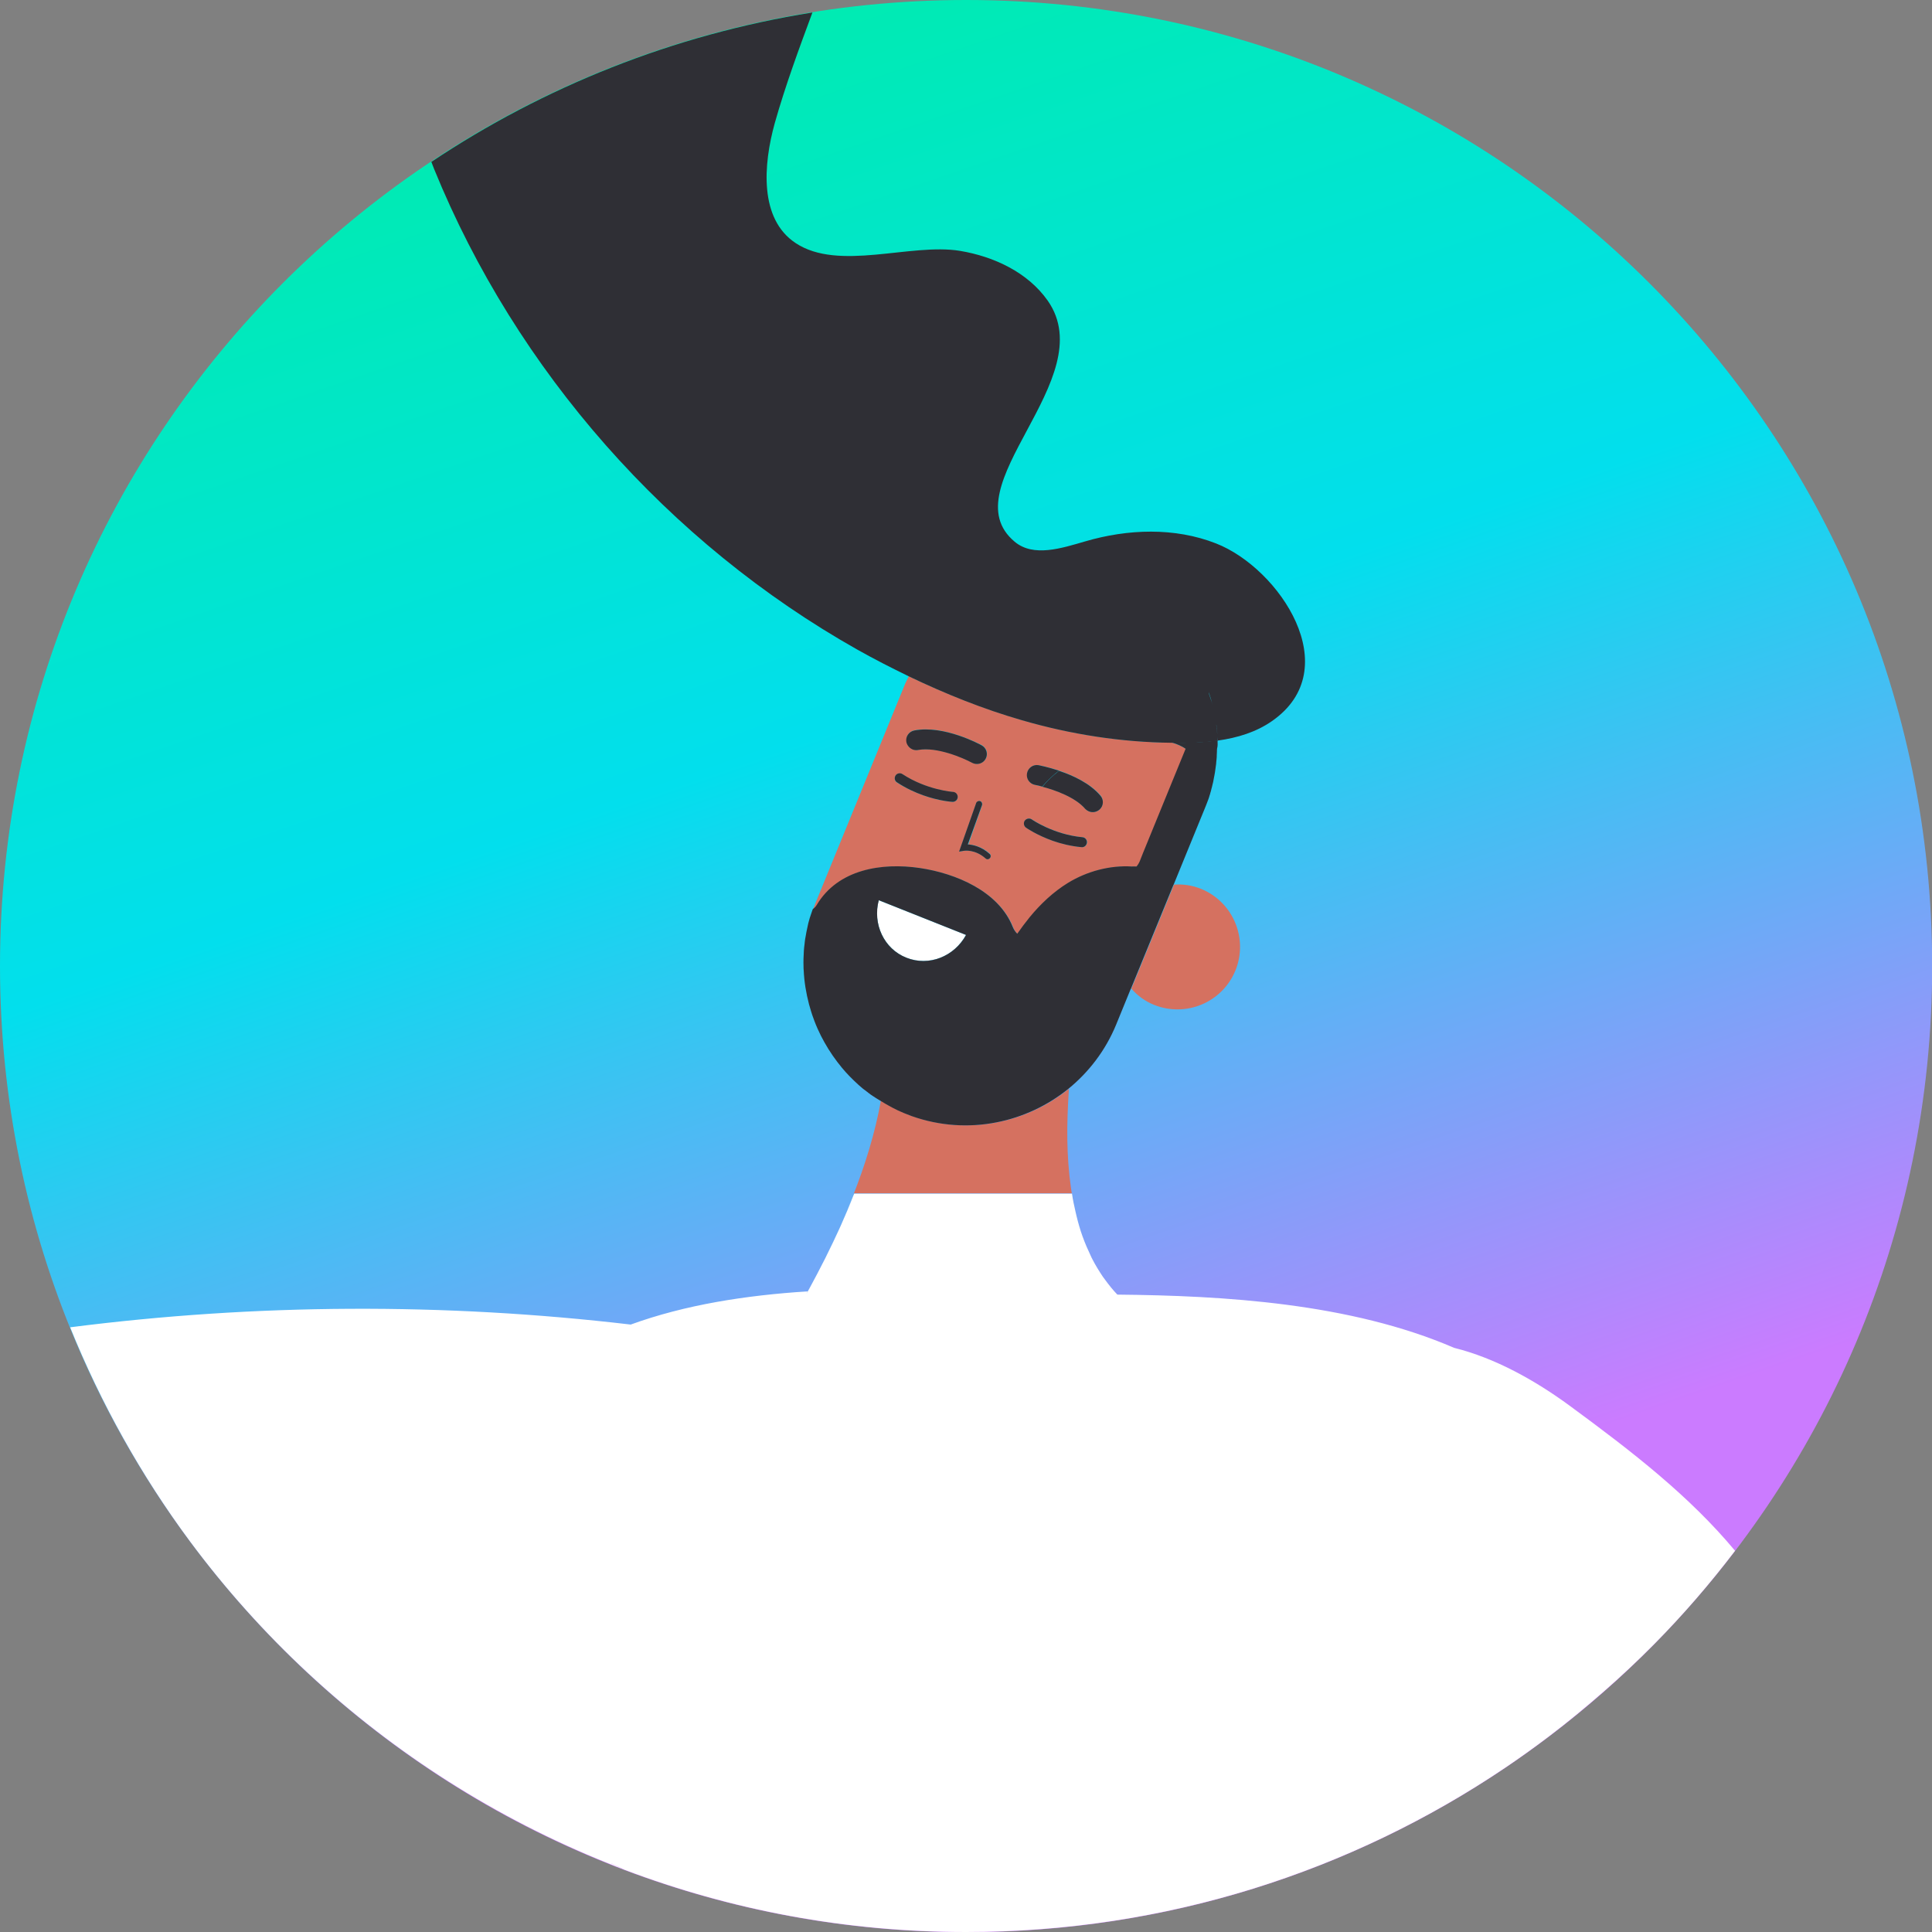 <svg width="135" height="135" viewBox="0 0 135 135" fill="none" xmlns="http://www.w3.org/2000/svg">
<rect x="0" y="0" width="135" height="135" fill="#808080" stroke="none"/>
<g clip-path="url(#clip0_16_305)">
<path d="M67.506 135.012C104.789 135.012 135.012 104.789 135.012 67.506C135.012 30.224 104.789 0 67.506 0C30.224 0 0 30.224 0 67.506C0 104.789 30.224 135.012 67.506 135.012Z" fill="url(#paint0_linear_16_305)"/>
<path d="M57.582 88.059C57.63 87.951 57.69 87.844 57.738 87.748C57.69 87.844 57.642 87.951 57.582 88.059Z" fill="#D57160"/>
<path d="M78.075 90.462C77.765 90.139 77.49 89.793 77.227 89.434C77.478 89.793 77.765 90.127 78.075 90.462Z" fill="#D57160"/>
<path d="M74.895 83.396C74.967 83.814 75.05 84.221 75.134 84.628C74.644 82.487 74.524 80.192 74.596 78.004C74.62 77.358 74.644 76.724 74.692 76.079C73.233 77.262 71.511 78.064 69.682 78.422C67.757 78.805 65.713 78.685 63.752 77.992C63.572 77.932 63.405 77.86 63.226 77.788C62.628 77.549 62.078 77.239 61.552 76.916C61.145 79.175 60.452 81.411 59.591 83.587C59.615 83.516 59.651 83.456 59.675 83.384H74.895V83.396Z" fill="#D57160"/>
<path d="M76.342 87.987C76.557 88.406 76.796 88.812 77.071 89.207C76.796 88.812 76.557 88.406 76.342 87.987Z" fill="#D57160"/>
<path d="M56.566 89.996C56.518 90.08 56.482 90.151 56.434 90.235C56.482 90.151 56.518 90.08 56.566 89.996Z" fill="#D57160"/>
<path d="M58.634 85.871C58.67 85.787 58.706 85.716 58.742 85.632C58.706 85.704 58.67 85.787 58.634 85.871Z" fill="#D57160"/>
<path d="M75.218 84.938C75.337 85.417 75.469 85.895 75.636 86.361C75.469 85.895 75.337 85.417 75.218 84.938Z" fill="#D57160"/>
<path d="M75.66 86.421C75.816 86.863 76.007 87.306 76.21 87.724C76.007 87.306 75.816 86.863 75.66 86.421Z" fill="#D57160"/>
<path d="M77.059 89.207C77.107 89.279 77.167 89.362 77.227 89.434C77.167 89.35 77.119 89.279 77.059 89.207Z" fill="white"/>
<path d="M56.566 89.996C56.913 89.35 57.259 88.705 57.582 88.059C57.259 88.705 56.913 89.35 56.566 89.996Z" fill="white"/>
<path d="M57.738 87.736C58.048 87.115 58.347 86.493 58.634 85.859C58.347 86.493 58.048 87.126 57.738 87.736Z" fill="white"/>
<path d="M75.146 84.628C75.17 84.735 75.194 84.831 75.218 84.938C75.194 84.831 75.17 84.735 75.146 84.628Z" fill="white"/>
<path d="M58.742 85.632C59.041 84.962 59.328 84.293 59.591 83.611C59.328 84.281 59.041 84.962 58.742 85.632Z" fill="white"/>
<path d="M75.636 86.361C75.648 86.385 75.648 86.397 75.66 86.421C75.648 86.397 75.636 86.373 75.636 86.361Z" fill="white"/>
<path d="M76.21 87.724C76.246 87.808 76.294 87.892 76.33 87.975C76.294 87.904 76.258 87.808 76.21 87.724Z" fill="white"/>
<path d="M42.481 130.193C42.864 130.349 43.246 130.504 43.629 130.648C43.318 130.492 43.007 130.349 42.708 130.193C42.637 130.193 42.553 130.193 42.481 130.193Z" fill="white"/>
<path d="M78.182 90.581C78.147 90.545 78.123 90.498 78.075 90.462C78.075 90.462 78.075 90.462 78.064 90.462C78.111 90.498 78.135 90.545 78.182 90.581Z" fill="white"/>
<path d="M56.434 90.235C56.398 90.295 56.375 90.343 56.339 90.403C56.375 90.343 56.41 90.283 56.434 90.235Z" fill="white"/>
<path d="M55.263 92.328C55.633 91.694 55.992 91.048 56.351 90.403C55.992 91.048 55.621 91.682 55.263 92.328Z" fill="white"/>
<path d="M82.009 51.927C81.973 51.915 81.925 51.903 81.889 51.891C78.338 51.867 74.811 51.305 71.392 50.313C68.69 49.523 66.047 48.471 63.501 47.252C63.417 47.431 63.333 47.599 63.249 47.778L57.02 63.01C56.948 63.19 56.877 63.369 56.817 63.536C56.925 63.465 57.02 63.369 57.092 63.249C58.575 60.751 61.623 60.272 64.302 60.667C66.8 61.038 69.79 62.281 70.794 64.792C70.866 64.983 70.973 65.139 71.105 65.258C71.368 64.864 71.655 64.481 71.966 64.11C72.731 63.178 73.616 62.341 74.644 61.707C75.971 60.882 77.573 60.464 79.116 60.559C79.223 60.571 79.331 60.547 79.439 60.559C79.534 60.452 79.606 60.332 79.666 60.189L79.893 59.615L82.033 54.378L82.87 52.333C82.619 52.154 82.308 52.034 82.009 51.927ZM63.907 51.03C65.964 50.647 68.498 52.022 68.606 52.07C68.941 52.261 69.072 52.68 68.881 53.015C68.702 53.349 68.271 53.481 67.936 53.29C67.327 52.955 65.473 52.154 64.17 52.393C64.051 52.417 63.919 52.405 63.811 52.369C63.584 52.285 63.405 52.094 63.357 51.843C63.273 51.46 63.525 51.102 63.907 51.03ZM66.549 56.028C66.49 56.028 65.629 55.968 64.517 55.573C63.943 55.37 63.309 55.083 62.676 54.677C62.508 54.569 62.472 54.354 62.58 54.199C62.688 54.031 62.903 53.995 63.058 54.103C64.756 55.215 66.573 55.346 66.597 55.346C66.789 55.358 66.932 55.526 66.92 55.717C66.908 55.896 66.753 56.04 66.549 56.028ZM69.18 59.962C69.096 60.045 68.965 60.057 68.881 59.985C68.14 59.328 67.41 59.447 67.386 59.447L67.028 59.507L68.223 56.111C68.259 56.004 68.391 55.944 68.498 55.98C68.606 56.016 68.666 56.147 68.63 56.255L67.661 59.005C68.02 59.029 68.594 59.148 69.18 59.663C69.252 59.746 69.252 59.878 69.18 59.962ZM75.577 59.196C74.823 59.124 74.154 58.945 73.58 58.754C72.468 58.359 71.751 57.869 71.703 57.833C71.547 57.726 71.511 57.51 71.619 57.343C71.727 57.188 71.942 57.152 72.109 57.259C72.121 57.271 73.628 58.312 75.648 58.503C75.84 58.515 75.983 58.694 75.959 58.885C75.935 59.077 75.768 59.22 75.577 59.196ZM76.82 56.578C76.629 56.745 76.366 56.793 76.127 56.709C76.019 56.673 75.911 56.602 75.828 56.506C75.122 55.693 73.711 55.191 72.838 54.964C72.635 54.916 72.456 54.868 72.336 54.844C71.954 54.784 71.703 54.414 71.774 54.031C71.846 53.648 72.205 53.397 72.588 53.469C72.635 53.481 73.245 53.589 74.01 53.852C74.955 54.175 76.15 54.713 76.904 55.585C77.143 55.884 77.107 56.327 76.82 56.578Z" fill="#D57160"/>
<path d="M80.622 70.208C82.858 71.117 85.405 70.053 86.325 67.817C87.234 65.581 86.17 63.034 83.934 62.114C83.312 61.862 82.667 61.767 82.033 61.815L79.056 69.084C79.474 69.562 80 69.957 80.622 70.208Z" fill="#D57160"/>
<path d="M63.333 66.92C64.911 67.542 66.681 66.836 67.494 65.33L61.396 62.903C60.966 64.553 61.767 66.298 63.333 66.92Z" fill="white"/>
<path d="M85.094 52.309C85.094 52.154 85.094 51.986 85.094 51.831C85.094 51.795 85.094 51.771 85.094 51.735H85.082C85.082 51.927 85.094 52.118 85.094 52.309Z" fill="#2F2F35"/>
<path d="M85.07 51.735C84.4 51.831 83.719 51.879 83.037 51.891C82.906 51.891 82.774 51.903 82.643 51.903C82.392 51.903 82.141 51.879 81.878 51.879C81.913 51.891 81.961 51.903 81.997 51.915C82.296 52.022 82.595 52.142 82.846 52.321L82.009 54.366L79.869 59.603L79.642 60.177C79.582 60.32 79.498 60.452 79.415 60.547C79.307 60.535 79.199 60.547 79.092 60.547C77.549 60.452 75.947 60.882 74.62 61.695C73.592 62.329 72.707 63.166 71.942 64.098C71.643 64.469 71.356 64.852 71.081 65.246C70.961 65.127 70.854 64.983 70.77 64.78C69.778 62.269 66.777 61.026 64.278 60.655C61.611 60.26 58.551 60.739 57.068 63.237C56.996 63.357 56.901 63.453 56.793 63.524C56.757 63.644 56.709 63.764 56.673 63.871C56.65 63.931 56.638 63.991 56.614 64.05C56.602 64.086 56.59 64.122 56.578 64.158C56.542 64.278 56.518 64.385 56.482 64.505C56.47 64.541 56.47 64.577 56.458 64.612C56.422 64.78 56.386 64.947 56.351 65.115C56.315 65.294 56.291 65.473 56.255 65.653C56.243 65.713 56.243 65.784 56.231 65.844C56.231 65.88 56.219 65.916 56.219 65.964C56.195 66.119 56.183 66.274 56.171 66.43C56.147 66.8 56.135 67.171 56.147 67.542C56.147 67.626 56.147 67.721 56.159 67.805C56.195 68.606 56.327 69.395 56.53 70.172C56.578 70.34 56.626 70.507 56.673 70.662C56.697 70.746 56.733 70.842 56.757 70.925C56.805 71.069 56.865 71.212 56.913 71.356C57.044 71.703 57.2 72.049 57.367 72.384C57.451 72.54 57.534 72.695 57.618 72.85C57.965 73.472 58.383 74.07 58.838 74.62C59.184 75.038 59.567 75.421 59.973 75.792C60.069 75.875 60.153 75.947 60.248 76.031C60.32 76.091 60.38 76.138 60.452 76.186C60.487 76.21 60.523 76.246 60.559 76.27C60.595 76.294 60.631 76.318 60.667 76.354C60.775 76.437 60.882 76.521 61.002 76.593C61.169 76.712 61.348 76.808 61.516 76.916C62.042 77.239 62.592 77.549 63.19 77.788C63.369 77.86 63.536 77.92 63.716 77.992C65.677 78.685 67.721 78.805 69.646 78.422C71.475 78.064 73.209 77.25 74.656 76.079C76.079 74.919 77.251 73.4 77.992 71.595L79.008 69.108L79.02 69.096L81.997 61.827L82.009 61.815L82.942 59.531L84.233 56.374C84.305 56.207 84.365 56.028 84.436 55.848C84.472 55.765 84.496 55.669 84.52 55.585C84.544 55.514 84.568 55.454 84.58 55.382C84.604 55.31 84.628 55.239 84.639 55.167C84.639 55.155 84.651 55.131 84.651 55.119C84.663 55.071 84.675 55.035 84.687 54.988C84.699 54.94 84.711 54.88 84.723 54.832C84.735 54.796 84.735 54.772 84.747 54.736C84.771 54.665 84.783 54.581 84.795 54.509C84.807 54.45 84.819 54.378 84.831 54.318C84.843 54.282 84.843 54.246 84.855 54.198C84.879 54.043 84.915 53.9 84.927 53.744C84.938 53.66 84.95 53.577 84.962 53.493C84.974 53.409 84.986 53.338 84.986 53.254C84.998 53.182 84.998 53.098 85.01 53.027C85.01 53.027 85.01 53.027 85.01 53.015C85.022 52.931 85.022 52.859 85.022 52.776C85.022 52.692 85.034 52.62 85.034 52.536C85.034 52.453 85.034 52.381 85.046 52.297C85.094 52.118 85.082 51.927 85.07 51.735ZM63.333 66.92C61.755 66.298 60.966 64.553 61.408 62.903L67.506 65.33C66.681 66.836 64.911 67.554 63.333 66.92Z" fill="#2F2F35"/>
<path d="M84.472 48.4L84.46 48.435C84.556 48.699 84.651 48.962 84.723 49.236C84.639 48.962 84.568 48.675 84.472 48.4Z" fill="#2F2F35"/>
<path d="M84.747 49.332C84.855 49.763 84.927 50.193 84.986 50.636C84.927 50.193 84.855 49.763 84.747 49.332Z" fill="#2F2F35"/>
<path d="M85.058 51.257C85.046 51.126 85.034 50.982 85.022 50.851C85.022 50.827 85.022 50.803 85.01 50.791C85.01 50.743 84.986 50.695 84.986 50.635C85.01 50.851 85.046 51.066 85.058 51.281C85.058 51.269 85.058 51.269 85.058 51.257Z" fill="#2F2F35"/>
<path d="M84.723 49.237C84.735 49.272 84.747 49.296 84.747 49.331C84.735 49.296 84.723 49.272 84.723 49.237Z" fill="#2F2F35"/>
<path d="M85.082 51.735C85.082 51.604 85.07 51.472 85.058 51.353V51.341C85.07 51.46 85.07 51.604 85.082 51.735Z" fill="#2F2F35"/>
<path d="M84.974 37.974C82.081 36.838 78.805 36.957 75.828 37.83C74.178 38.308 72.217 38.954 70.902 37.854C66.298 34.016 77.059 26.495 73.209 21.007C71.822 19.035 69.455 17.923 67.076 17.528C63.632 16.966 58.598 18.987 55.585 16.978C53.051 15.292 53.326 11.526 54.139 8.597C54.88 5.978 55.825 3.42 56.769 0.873C47.037 2.427 38.01 6.062 30.142 11.311C30.214 11.49 30.274 11.669 30.345 11.837C36.084 25.91 46.69 37.95 59.938 45.41C61.109 46.068 62.305 46.678 63.513 47.264C66.059 48.483 68.702 49.547 71.404 50.325C74.823 51.317 78.338 51.867 81.901 51.903C82.153 51.903 82.404 51.927 82.667 51.927C82.798 51.927 82.93 51.915 83.061 51.915C83.743 51.891 84.424 51.855 85.094 51.759C85.094 51.628 85.094 51.484 85.082 51.353V51.365C85.094 51.496 85.094 51.628 85.106 51.747C86.457 51.556 87.772 51.161 88.884 50.384C94.121 46.738 89.398 39.707 84.974 37.974ZM84.46 48.435L84.472 48.4C84.568 48.675 84.651 48.95 84.723 49.236C84.651 48.962 84.544 48.699 84.46 48.435ZM84.986 50.635C84.998 50.683 85.01 50.731 85.01 50.791C85.01 50.815 85.01 50.839 85.022 50.851C85.034 50.982 85.046 51.126 85.058 51.257C85.058 51.269 85.058 51.281 85.058 51.281C85.046 51.066 85.01 50.851 84.986 50.635Z" fill="#2F2F35"/>
<path d="M109.676 98.222C107.261 96.453 104.487 94.898 101.606 94.181C94.348 91.048 85.512 90.534 78.076 90.462C78.111 90.498 78.135 90.546 78.183 90.582C78.147 90.546 78.111 90.498 78.076 90.462C77.765 90.139 77.49 89.793 77.227 89.434C77.167 89.362 77.119 89.279 77.059 89.207C76.796 88.812 76.545 88.406 76.33 87.987C76.282 87.904 76.246 87.82 76.21 87.736C76.007 87.306 75.816 86.875 75.66 86.433C75.648 86.409 75.648 86.397 75.636 86.373C75.469 85.907 75.337 85.441 75.218 84.95C75.194 84.843 75.17 84.747 75.146 84.639C75.05 84.233 74.967 83.826 74.907 83.408H59.687C59.663 83.48 59.627 83.54 59.603 83.611C59.34 84.293 59.053 84.962 58.754 85.632C58.718 85.716 58.682 85.787 58.646 85.871C58.359 86.505 58.06 87.126 57.749 87.748C57.702 87.856 57.642 87.963 57.594 88.059C57.259 88.717 56.925 89.362 56.578 89.996C56.53 90.08 56.494 90.151 56.446 90.235C56.422 90.295 56.386 90.343 56.351 90.403C56.386 90.343 56.41 90.295 56.434 90.235C52.118 90.51 47.886 91.168 44.071 92.555C31.051 91.024 17.899 91.084 4.902 92.746C7.066 98.091 9.876 103.112 13.26 107.68C18.198 114.339 24.343 120.043 31.35 124.49C34.853 126.714 38.571 128.627 42.481 130.194C42.553 130.194 42.637 130.194 42.708 130.194C43.007 130.349 43.33 130.492 43.629 130.648C51.054 133.458 59.089 135 67.506 135C81.459 135 94.432 130.767 105.193 123.51C106.221 122.816 107.237 122.087 108.23 121.334C109.545 120.341 110.812 119.289 112.044 118.213C113.263 117.149 114.447 116.037 115.583 114.889C117.603 112.845 119.493 110.657 121.238 108.361C118.07 104.559 114.124 101.486 109.676 98.222Z" fill="white"/>
<path d="M64.517 55.574C65.629 55.968 66.502 56.028 66.549 56.028C66.741 56.04 66.908 55.896 66.92 55.705C66.932 55.514 66.789 55.346 66.597 55.334C66.573 55.334 64.756 55.203 63.058 54.091C62.903 53.983 62.676 54.031 62.58 54.187C62.472 54.354 62.52 54.569 62.676 54.665C63.309 55.083 63.943 55.37 64.517 55.574Z" fill="#2F2F35"/>
<path d="M63.8 52.381C63.907 52.417 64.039 52.429 64.158 52.405C65.461 52.166 67.315 52.967 67.924 53.302C68.271 53.481 68.69 53.361 68.869 53.027C69.06 52.692 68.929 52.261 68.594 52.082C68.486 52.022 65.964 50.647 63.895 51.042C63.513 51.114 63.261 51.472 63.333 51.855C63.393 52.106 63.572 52.297 63.8 52.381Z" fill="#2F2F35"/>
<path d="M75.636 58.503C73.616 58.312 72.109 57.271 72.097 57.259C71.942 57.152 71.727 57.188 71.607 57.343C71.499 57.498 71.535 57.714 71.691 57.833C71.739 57.869 72.456 58.359 73.568 58.754C74.142 58.957 74.823 59.124 75.565 59.196C75.756 59.22 75.923 59.077 75.947 58.885C75.971 58.694 75.828 58.515 75.636 58.503Z" fill="#2F2F35"/>
<path d="M73.998 53.852C73.233 53.601 72.635 53.481 72.576 53.469C72.193 53.397 71.834 53.66 71.763 54.031C71.691 54.414 71.942 54.772 72.324 54.844C72.456 54.868 72.635 54.904 72.827 54.964C73.185 54.557 73.568 54.175 73.998 53.852Z" fill="#2F2F35"/>
<path d="M76.126 56.709C76.354 56.793 76.617 56.745 76.82 56.578C77.119 56.327 77.143 55.884 76.892 55.597C76.138 54.713 74.943 54.175 73.998 53.864C73.568 54.187 73.185 54.557 72.838 54.976C73.711 55.203 75.134 55.705 75.828 56.518C75.911 56.602 76.019 56.673 76.126 56.709Z" fill="#2F2F35"/>
<path d="M68.618 56.255C68.654 56.147 68.594 56.016 68.486 55.98C68.379 55.944 68.247 56.004 68.211 56.111L67.016 59.507L67.374 59.447C67.398 59.447 68.128 59.328 68.869 59.985C68.953 60.069 69.096 60.057 69.168 59.962C69.252 59.878 69.24 59.734 69.144 59.663C68.57 59.148 67.984 59.029 67.626 59.005L68.618 56.255Z" fill="#2F2F35"/>
</g>
<defs>
<linearGradient id="paint0_linear_16_305" x1="49.619" y1="2.989" x2="85.877" y2="108.739" gradientUnits="userSpaceOnUse">
<stop stop-color="#00EBB2"/>
<stop offset="0.432" stop-color="#02DFED"/>
<stop offset="1" stop-color="#CB7BFF"/>
</linearGradient>
<clipPath id="clip0_16_305">
<rect width="135" height="135" fill="white"/>
</clipPath>
</defs>
</svg>
